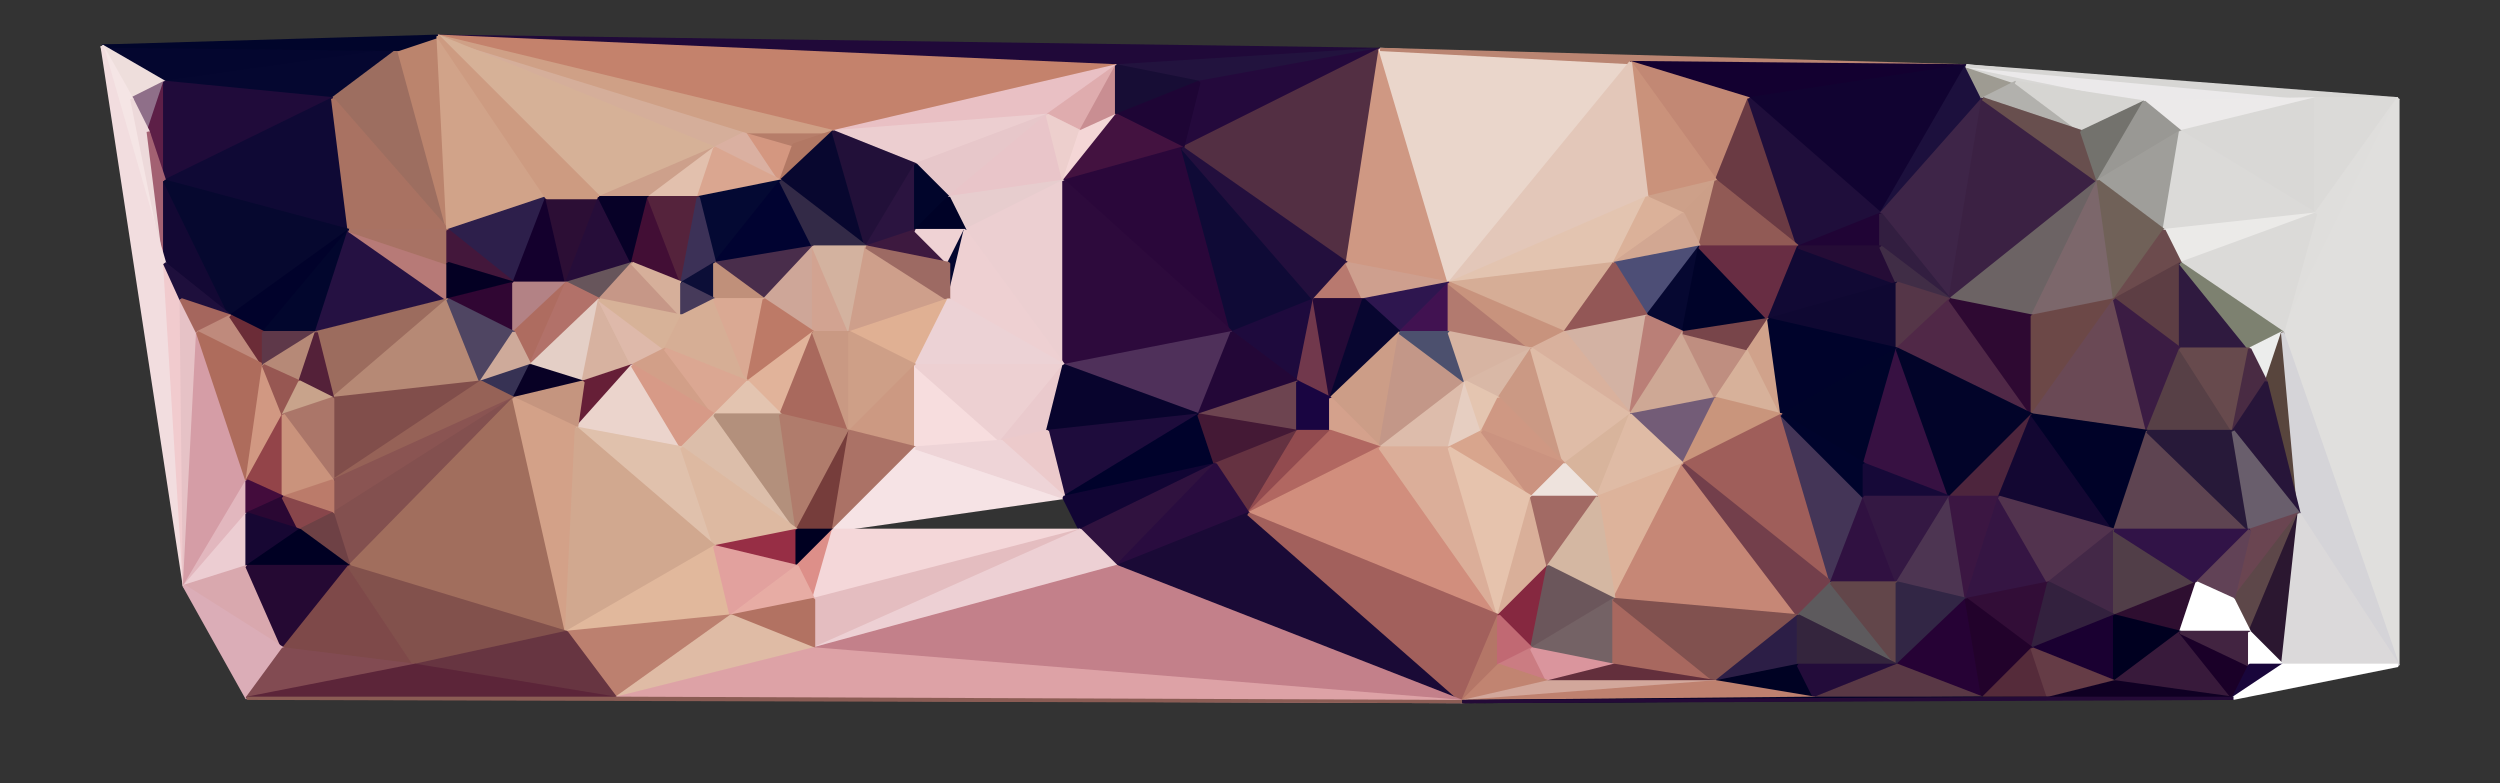 

	<svg shape-rendering="geometricPrecision" id="svgElem" xmlns="http://www.w3.org/2000/svg" width="759" height="237.82"><rect width="100%" height="100%" fill="#333333" stroke="none"/><g id="polygons"><polygon points="121,15,31,14,50,25" style="fill:rgb(4,6,47);stroke-linejoin:bevel;stroke-width: 1px;stroke: rgb(4,6,47);"></polygon><polygon points="121,15,50,25,101,30" style="fill:rgb(5,7,48);stroke-linejoin:bevel;stroke-width: 1px;stroke: rgb(5,7,48);"></polygon><polygon points="121,15,101,30,136,70" style="fill:rgb(157,110,96);stroke-linejoin:bevel;stroke-width: 1px;stroke: rgb(157,110,96);"></polygon><polygon points="121,15,136,70,133,11" style="fill:rgb(187,132,109);stroke-linejoin:bevel;stroke-width: 1px;stroke: rgb(187,132,109);"></polygon><polygon points="121,15,133,11,31,14" style="fill:rgb(1,5,43);stroke-linejoin:bevel;stroke-width: 1px;stroke: rgb(1,5,43);"></polygon><polygon points="419,15,133,11,339,20" style="fill:rgb(32,9,57);stroke-linejoin:bevel;stroke-width: 1px;stroke: rgb(32,9,57);"></polygon><polygon points="419,15,339,20,364,25" style="fill:rgb(34,19,62);stroke-linejoin:bevel;stroke-width: 1px;stroke: rgb(34,19,62);"></polygon><polygon points="419,15,364,25,359,45" style="fill:rgb(36,9,60);stroke-linejoin:bevel;stroke-width: 1px;stroke: rgb(36,9,60);"></polygon><polygon points="419,15,359,45,409,80" style="fill:rgb(83,47,67);stroke-linejoin:bevel;stroke-width: 1px;stroke: rgb(83,47,67);"></polygon><polygon points="419,15,409,80,440,86" style="fill:rgb(207,152,131);stroke-linejoin:bevel;stroke-width: 1px;stroke: rgb(207,152,131);"></polygon><polygon points="419,15,440,86,495,19" style="fill:rgb(234,214,203);stroke-linejoin:bevel;stroke-width: 1px;stroke: rgb(234,214,203);"></polygon><polygon points="419,15,495,19,597,20" style="fill:rgb(186,133,114);stroke-linejoin:bevel;stroke-width: 1px;stroke: rgb(186,133,114);"></polygon><polygon points="339,20,133,11,253,40" style="fill:rgb(196,130,108);stroke-linejoin:bevel;stroke-width: 1px;stroke: rgb(196,130,108);"></polygon><polygon points="339,20,253,40,318,35" style="fill:rgb(233,192,196);stroke-linejoin:bevel;stroke-width: 1px;stroke: rgb(233,192,196);"></polygon><polygon points="339,20,318,35,328,40" style="fill:rgb(223,172,174);stroke-linejoin:bevel;stroke-width: 1px;stroke: rgb(223,172,174);"></polygon><polygon points="339,20,328,40,339,35" style="fill:rgb(201,142,146);stroke-linejoin:bevel;stroke-width: 1px;stroke: rgb(201,142,146);"></polygon><polygon points="339,20,339,35,364,25" style="fill:rgb(23,13,53);stroke-linejoin:bevel;stroke-width: 1px;stroke: rgb(23,13,53);"></polygon><polygon points="597,20,495,19,531,30" style="fill:rgb(19,0,48);stroke-linejoin:bevel;stroke-width: 1px;stroke: rgb(19,0,48);"></polygon><polygon points="597,20,531,30,571,65" style="fill:rgb(17,3,49);stroke-linejoin:bevel;stroke-width: 1px;stroke: rgb(17,3,49);"></polygon><polygon points="597,20,571,65,602,30" style="fill:rgb(28,16,61);stroke-linejoin:bevel;stroke-width: 1px;stroke: rgb(28,16,61);"></polygon><polygon points="597,20,602,30,612,25" style="fill:rgb(158,155,146);stroke-linejoin:bevel;stroke-width: 1px;stroke: rgb(158,155,146);"></polygon><polygon points="597,20,612,25,651,31" style="fill:rgb(216,215,213);stroke-linejoin:bevel;stroke-width: 1px;stroke: rgb(216,215,213);"></polygon><polygon points="597,20,651,31,703,30" style="fill:rgb(235,233,234);stroke-linejoin:bevel;stroke-width: 1px;stroke: rgb(235,233,234);"></polygon><polygon points="597,20,703,30,728,30" style="fill:rgb(215,214,212);stroke-linejoin:bevel;stroke-width: 1px;stroke: rgb(215,214,212);"></polygon><polygon points="50,25,31,14,40,30" style="fill:rgb(238,222,220);stroke-linejoin:bevel;stroke-width: 1px;stroke: rgb(238,222,220);"></polygon><polygon points="50,25,40,30,45,40" style="fill:rgb(143,111,137);stroke-linejoin:bevel;stroke-width: 1px;stroke: rgb(143,111,137);"></polygon><polygon points="50,25,45,40,50,55" style="fill:rgb(93,31,71);stroke-linejoin:bevel;stroke-width: 1px;stroke: rgb(93,31,71);"></polygon><polygon points="50,25,50,55,101,30" style="fill:rgb(32,11,58);stroke-linejoin:bevel;stroke-width: 1px;stroke: rgb(32,11,58);"></polygon><polygon points="364,25,339,35,359,45" style="fill:rgb(30,5,53);stroke-linejoin:bevel;stroke-width: 1px;stroke: rgb(30,5,53);"></polygon><polygon points="612,25,602,30,632,40" style="fill:rgb(178,177,173);stroke-linejoin:bevel;stroke-width: 1px;stroke: rgb(178,177,173);"></polygon><polygon points="612,25,632,40,651,31" style="fill:rgb(214,213,210);stroke-linejoin:bevel;stroke-width: 1px;stroke: rgb(214,213,210);"></polygon><polygon points="40,30,31,14,50,80" style="fill:rgb(245,229,229);stroke-linejoin:bevel;stroke-width: 1px;stroke: rgb(245,229,229);"></polygon><polygon points="40,30,50,80,45,40" style="fill:rgb(237,217,218);stroke-linejoin:bevel;stroke-width: 1px;stroke: rgb(237,217,218);"></polygon><polygon points="101,30,50,55,106,70" style="fill:rgb(15,9,53);stroke-linejoin:bevel;stroke-width: 1px;stroke: rgb(15,9,53);"></polygon><polygon points="101,30,106,70,136,70" style="fill:rgb(169,114,98);stroke-linejoin:bevel;stroke-width: 1px;stroke: rgb(169,114,98);"></polygon><polygon points="531,30,495,19,521,55" style="fill:rgb(194,136,116);stroke-linejoin:bevel;stroke-width: 1px;stroke: rgb(194,136,116);"></polygon><polygon points="531,30,521,55,546,75" style="fill:rgb(106,58,67);stroke-linejoin:bevel;stroke-width: 1px;stroke: rgb(106,58,67);"></polygon><polygon points="531,30,546,75,571,65" style="fill:rgb(31,14,59);stroke-linejoin:bevel;stroke-width: 1px;stroke: rgb(31,14,59);"></polygon><polygon points="602,30,571,65,592,91" style="fill:rgb(62,37,72);stroke-linejoin:bevel;stroke-width: 1px;stroke: rgb(62,37,72);"></polygon><polygon points="602,30,592,91,637,55" style="fill:rgb(59,33,67);stroke-linejoin:bevel;stroke-width: 1px;stroke: rgb(59,33,67);"></polygon><polygon points="602,30,637,55,632,40" style="fill:rgb(104,79,78);stroke-linejoin:bevel;stroke-width: 1px;stroke: rgb(104,79,78);"></polygon><polygon points="703,30,651,31,662,40" style="fill:rgb(236,234,234);stroke-linejoin:bevel;stroke-width: 1px;stroke: rgb(236,234,234);"></polygon><polygon points="703,30,662,40,703,65" style="fill:rgb(217,216,214);stroke-linejoin:bevel;stroke-width: 1px;stroke: rgb(217,216,214);"></polygon><polygon points="703,30,703,65,728,30" style="fill:rgb(219,218,216);stroke-linejoin:bevel;stroke-width: 1px;stroke: rgb(219,218,216);"></polygon><polygon points="728,30,703,65,693,101" style="fill:rgb(223,222,220);stroke-linejoin:bevel;stroke-width: 1px;stroke: rgb(223,222,220);"></polygon><polygon points="728,30,693,101,728,202" style="fill:rgb(224,223,221);stroke-linejoin:bevel;stroke-width: 1px;stroke: rgb(224,223,221);"></polygon><polygon points="318,35,253,40,278,50" style="fill:rgb(236,206,208);stroke-linejoin:bevel;stroke-width: 1px;stroke: rgb(236,206,208);"></polygon><polygon points="318,35,278,50,288,60" style="fill:rgb(231,199,202);stroke-linejoin:bevel;stroke-width: 1px;stroke: rgb(231,199,202);"></polygon><polygon points="318,35,288,60,323,55" style="fill:rgb(233,197,201);stroke-linejoin:bevel;stroke-width: 1px;stroke: rgb(233,197,201);"></polygon><polygon points="318,35,323,55,328,40" style="fill:rgb(237,207,205);stroke-linejoin:bevel;stroke-width: 1px;stroke: rgb(237,207,205);"></polygon><polygon points="339,35,328,40,323,55" style="fill:rgb(244,214,214);stroke-linejoin:bevel;stroke-width: 1px;stroke: rgb(244,214,214);"></polygon><polygon points="339,35,323,55,359,45" style="fill:rgb(67,18,64);stroke-linejoin:bevel;stroke-width: 1px;stroke: rgb(67,18,64);"></polygon><polygon points="45,40,50,80,50,55" style="fill:rgb(163,97,114);stroke-linejoin:bevel;stroke-width: 1px;stroke: rgb(163,97,114);"></polygon><polygon points="227,40,133,11,217,45" style="fill:rgb(213,174,154);stroke-linejoin:bevel;stroke-width: 1px;stroke: rgb(213,174,154);"></polygon><polygon points="227,40,217,45,237,55" style="fill:rgb(218,176,161);stroke-linejoin:bevel;stroke-width: 1px;stroke: rgb(218,176,161);"></polygon><polygon points="227,40,237,55,241,44" style="fill:rgb(212,151,128);stroke-linejoin:bevel;stroke-width: 1px;stroke: rgb(212,151,128);"></polygon><polygon points="227,40,241,44,253,40" style="fill:rgb(182,125,105);stroke-linejoin:bevel;stroke-width: 1px;stroke: rgb(182,125,105);"></polygon><polygon points="227,40,253,40,133,11" style="fill:rgb(207,160,134);stroke-linejoin:bevel;stroke-width: 1px;stroke: rgb(207,160,134);"></polygon><polygon points="253,40,241,44,237,55" style="fill:rgb(178,120,100);stroke-linejoin:bevel;stroke-width: 1px;stroke: rgb(178,120,100);"></polygon><polygon points="253,40,237,55,263,75" style="fill:rgb(8,7,47);stroke-linejoin:bevel;stroke-width: 1px;stroke: rgb(8,7,47);"></polygon><polygon points="253,40,263,75,278,50" style="fill:rgb(34,16,57);stroke-linejoin:bevel;stroke-width: 1px;stroke: rgb(34,16,57);"></polygon><polygon points="632,40,637,55,651,31" style="fill:rgb(115,114,109);stroke-linejoin:bevel;stroke-width: 1px;stroke: rgb(115,114,109);"></polygon><polygon points="662,40,651,31,637,55" style="fill:rgb(153,152,148);stroke-linejoin:bevel;stroke-width: 1px;stroke: rgb(153,152,148);"></polygon><polygon points="662,40,637,55,657,70" style="fill:rgb(159,158,154);stroke-linejoin:bevel;stroke-width: 1px;stroke: rgb(159,158,154);"></polygon><polygon points="662,40,657,70,703,65" style="fill:rgb(219,218,216);stroke-linejoin:bevel;stroke-width: 1px;stroke: rgb(219,218,216);"></polygon><polygon points="217,45,133,11,182,60" style="fill:rgb(214,177,151);stroke-linejoin:bevel;stroke-width: 1px;stroke: rgb(214,177,151);"></polygon><polygon points="217,45,182,60,197,60" style="fill:rgb(205,160,139);stroke-linejoin:bevel;stroke-width: 1px;stroke: rgb(205,160,139);"></polygon><polygon points="217,45,197,60,212,60" style="fill:rgb(226,192,173);stroke-linejoin:bevel;stroke-width: 1px;stroke: rgb(226,192,173);"></polygon><polygon points="217,45,212,60,237,55" style="fill:rgb(218,166,144);stroke-linejoin:bevel;stroke-width: 1px;stroke: rgb(218,166,144);"></polygon><polygon points="359,45,323,55,374,101" style="fill:rgb(42,7,58);stroke-linejoin:bevel;stroke-width: 1px;stroke: rgb(42,7,58);"></polygon><polygon points="359,45,374,101,399,91" style="fill:rgb(15,10,54);stroke-linejoin:bevel;stroke-width: 1px;stroke: rgb(15,10,54);"></polygon><polygon points="359,45,399,91,409,80" style="fill:rgb(35,15,61);stroke-linejoin:bevel;stroke-width: 1px;stroke: rgb(35,15,61);"></polygon><polygon points="278,50,263,75,278,70" style="fill:rgb(43,20,64);stroke-linejoin:bevel;stroke-width: 1px;stroke: rgb(43,20,64);"></polygon><polygon points="278,50,278,70,288,60" style="fill:rgb(1,5,43);stroke-linejoin:bevel;stroke-width: 1px;stroke: rgb(1,5,43);"></polygon><polygon points="50,55,50,80,70,96" style="fill:rgb(19,8,52);stroke-linejoin:bevel;stroke-width: 1px;stroke: rgb(19,8,52);"></polygon><polygon points="50,55,70,96,106,70" style="fill:rgb(6,8,47);stroke-linejoin:bevel;stroke-width: 1px;stroke: rgb(6,8,47);"></polygon><polygon points="237,55,212,60,217,80" style="fill:rgb(4,9,51);stroke-linejoin:bevel;stroke-width: 1px;stroke: rgb(4,9,51);"></polygon><polygon points="237,55,217,80,247,75" style="fill:rgb(1,3,49);stroke-linejoin:bevel;stroke-width: 1px;stroke: rgb(1,3,49);"></polygon><polygon points="237,55,247,75,263,75" style="fill:rgb(51,42,71);stroke-linejoin:bevel;stroke-width: 1px;stroke: rgb(51,42,71);"></polygon><polygon points="323,55,288,60,293,70" style="fill:rgb(231,205,206);stroke-linejoin:bevel;stroke-width: 1px;stroke: rgb(231,205,206);"></polygon><polygon points="323,55,293,70,323,111" style="fill:rgb(236,207,209);stroke-linejoin:bevel;stroke-width: 1px;stroke: rgb(236,207,209);"></polygon><polygon points="323,55,323,111,374,101" style="fill:rgb(45,10,60);stroke-linejoin:bevel;stroke-width: 1px;stroke: rgb(45,10,60);"></polygon><polygon points="521,55,495,19,500,60" style="fill:rgb(202,146,123);stroke-linejoin:bevel;stroke-width: 1px;stroke: rgb(202,146,123);"></polygon><polygon points="521,55,500,60,511,65" style="fill:rgb(205,160,137);stroke-linejoin:bevel;stroke-width: 1px;stroke: rgb(205,160,137);"></polygon><polygon points="521,55,511,65,516,75" style="fill:rgb(204,159,136);stroke-linejoin:bevel;stroke-width: 1px;stroke: rgb(204,159,136);"></polygon><polygon points="521,55,516,75,546,75" style="fill:rgb(145,90,85);stroke-linejoin:bevel;stroke-width: 1px;stroke: rgb(145,90,85);"></polygon><polygon points="637,55,592,91,617,96" style="fill:rgb(108,99,100);stroke-linejoin:bevel;stroke-width: 1px;stroke: rgb(108,99,100);"></polygon><polygon points="637,55,617,96,642,91" style="fill:rgb(124,103,107);stroke-linejoin:bevel;stroke-width: 1px;stroke: rgb(124,103,107);"></polygon><polygon points="637,55,642,91,657,70" style="fill:rgb(112,97,88);stroke-linejoin:bevel;stroke-width: 1px;stroke: rgb(112,97,88);"></polygon><polygon points="166,60,133,11,136,70" style="fill:rgb(209,163,137);stroke-linejoin:bevel;stroke-width: 1px;stroke: rgb(209,163,137);"></polygon><polygon points="166,60,136,70,156,86" style="fill:rgb(45,31,75);stroke-linejoin:bevel;stroke-width: 1px;stroke: rgb(45,31,75);"></polygon><polygon points="166,60,156,86,172,86" style="fill:rgb(20,0,45);stroke-linejoin:bevel;stroke-width: 1px;stroke: rgb(20,0,45);"></polygon><polygon points="166,60,172,86,182,60" style="fill:rgb(44,14,53);stroke-linejoin:bevel;stroke-width: 1px;stroke: rgb(44,14,53);"></polygon><polygon points="166,60,182,60,133,11" style="fill:rgb(205,155,129);stroke-linejoin:bevel;stroke-width: 1px;stroke: rgb(205,155,129);"></polygon><polygon points="182,60,172,86,192,80" style="fill:rgb(38,13,57);stroke-linejoin:bevel;stroke-width: 1px;stroke: rgb(38,13,57);"></polygon><polygon points="182,60,192,80,197,60" style="fill:rgb(7,1,39);stroke-linejoin:bevel;stroke-width: 1px;stroke: rgb(7,1,39);"></polygon><polygon points="197,60,192,80,207,86" style="fill:rgb(66,14,53);stroke-linejoin:bevel;stroke-width: 1px;stroke: rgb(66,14,53);"></polygon><polygon points="197,60,207,86,212,60" style="fill:rgb(85,35,60);stroke-linejoin:bevel;stroke-width: 1px;stroke: rgb(85,35,60);"></polygon><polygon points="212,60,207,86,217,80" style="fill:rgb(60,49,87);stroke-linejoin:bevel;stroke-width: 1px;stroke: rgb(60,49,87);"></polygon><polygon points="288,60,278,70,293,70" style="fill:rgb(0,2,39);stroke-linejoin:bevel;stroke-width: 1px;stroke: rgb(0,2,39);"></polygon><polygon points="500,60,495,19,440,86" style="fill:rgb(227,199,185);stroke-linejoin:bevel;stroke-width: 1px;stroke: rgb(227,199,185);"></polygon><polygon points="500,60,440,86,490,80" style="fill:rgb(227,196,176);stroke-linejoin:bevel;stroke-width: 1px;stroke: rgb(227,196,176);"></polygon><polygon points="500,60,490,80,511,65" style="fill:rgb(219,177,153);stroke-linejoin:bevel;stroke-width: 1px;stroke: rgb(219,177,153);"></polygon><polygon points="511,65,490,80,516,75" style="fill:rgb(210,167,146);stroke-linejoin:bevel;stroke-width: 1px;stroke: rgb(210,167,146);"></polygon><polygon points="571,65,546,75,571,75" style="fill:rgb(32,4,53);stroke-linejoin:bevel;stroke-width: 1px;stroke: rgb(32,4,53);"></polygon><polygon points="571,65,571,75,592,91" style="fill:rgb(50,30,64);stroke-linejoin:bevel;stroke-width: 1px;stroke: rgb(50,30,64);"></polygon><polygon points="703,65,657,70,662,80" style="fill:rgb(235,234,232);stroke-linejoin:bevel;stroke-width: 1px;stroke: rgb(235,234,232);"></polygon><polygon points="703,65,662,80,693,101" style="fill:rgb(219,218,216);stroke-linejoin:bevel;stroke-width: 1px;stroke: rgb(219,218,216);"></polygon><polygon points="106,70,70,96,80,101" style="fill:rgb(1,2,43);stroke-linejoin:bevel;stroke-width: 1px;stroke: rgb(1,2,43);"></polygon><polygon points="106,70,80,101,96,101" style="fill:rgb(2,6,45);stroke-linejoin:bevel;stroke-width: 1px;stroke: rgb(2,6,45);"></polygon><polygon points="106,70,96,101,136,91" style="fill:rgb(37,17,66);stroke-linejoin:bevel;stroke-width: 1px;stroke: rgb(37,17,66);"></polygon><polygon points="106,70,136,91,136,80" style="fill:rgb(183,122,119);stroke-linejoin:bevel;stroke-width: 1px;stroke: rgb(183,122,119);"></polygon><polygon points="106,70,136,80,136,70" style="fill:rgb(168,114,100);stroke-linejoin:bevel;stroke-width: 1px;stroke: rgb(168,114,100);"></polygon><polygon points="136,70,136,80,156,86" style="fill:rgb(67,23,59);stroke-linejoin:bevel;stroke-width: 1px;stroke: rgb(67,23,59);"></polygon><polygon points="278,70,263,75,288,80" style="fill:rgb(61,25,63);stroke-linejoin:bevel;stroke-width: 1px;stroke: rgb(61,25,63);"></polygon><polygon points="278,70,288,80,293,70" style="fill:rgb(239,210,212);stroke-linejoin:bevel;stroke-width: 1px;stroke: rgb(239,210,212);"></polygon><polygon points="293,70,288,80,288,91" style="fill:rgb(3,6,47);stroke-linejoin:bevel;stroke-width: 1px;stroke: rgb(3,6,47);"></polygon><polygon points="293,70,288,91,323,111" style="fill:rgb(238,208,210);stroke-linejoin:bevel;stroke-width: 1px;stroke: rgb(238,208,210);"></polygon><polygon points="657,70,642,91,662,80" style="fill:rgb(108,75,77);stroke-linejoin:bevel;stroke-width: 1px;stroke: rgb(108,75,77);"></polygon><polygon points="247,75,217,80,232,91" style="fill:rgb(73,45,75);stroke-linejoin:bevel;stroke-width: 1px;stroke: rgb(73,45,75);"></polygon><polygon points="247,75,232,91,247,101" style="fill:rgb(206,166,152);stroke-linejoin:bevel;stroke-width: 1px;stroke: rgb(206,166,152);"></polygon><polygon points="247,75,247,101,258,101" style="fill:rgb(210,163,145);stroke-linejoin:bevel;stroke-width: 1px;stroke: rgb(210,163,145);"></polygon><polygon points="247,75,258,101,263,75" style="fill:rgb(211,178,159);stroke-linejoin:bevel;stroke-width: 1px;stroke: rgb(211,178,159);"></polygon><polygon points="263,75,258,101,288,91" style="fill:rgb(206,159,139);stroke-linejoin:bevel;stroke-width: 1px;stroke: rgb(206,159,139);"></polygon><polygon points="263,75,288,91,288,80" style="fill:rgb(157,106,99);stroke-linejoin:bevel;stroke-width: 1px;stroke: rgb(157,106,99);"></polygon><polygon points="516,75,490,80,500,96" style="fill:rgb(77,78,118);stroke-linejoin:bevel;stroke-width: 1px;stroke: rgb(77,78,118);"></polygon><polygon points="516,75,500,96,511,101" style="fill:rgb(6,8,49);stroke-linejoin:bevel;stroke-width: 1px;stroke: rgb(6,8,49);"></polygon><polygon points="516,75,511,101,537,97" style="fill:rgb(0,3,41);stroke-linejoin:bevel;stroke-width: 1px;stroke: rgb(0,3,41);"></polygon><polygon points="516,75,537,97,546,75" style="fill:rgb(104,45,67);stroke-linejoin:bevel;stroke-width: 1px;stroke: rgb(104,45,67);"></polygon><polygon points="546,75,537,97,576,86" style="fill:rgb(17,9,52);stroke-linejoin:bevel;stroke-width: 1px;stroke: rgb(17,9,52);"></polygon><polygon points="546,75,576,86,571,75" style="fill:rgb(37,12,54);stroke-linejoin:bevel;stroke-width: 1px;stroke: rgb(37,12,54);"></polygon><polygon points="571,75,576,86,592,91" style="fill:rgb(64,45,70);stroke-linejoin:bevel;stroke-width: 1px;stroke: rgb(64,45,70);"></polygon><polygon points="50,80,31,14,56,178" style="fill:rgb(242,221,223);stroke-linejoin:bevel;stroke-width: 1px;stroke: rgb(242,221,223);"></polygon><polygon points="50,80,56,178,55,91" style="fill:rgb(241,203,206);stroke-linejoin:bevel;stroke-width: 1px;stroke: rgb(241,203,206);"></polygon><polygon points="50,80,55,91,70,96" style="fill:rgb(30,15,60);stroke-linejoin:bevel;stroke-width: 1px;stroke: rgb(30,15,60);"></polygon><polygon points="136,80,136,91,156,86" style="fill:rgb(4,0,35);stroke-linejoin:bevel;stroke-width: 1px;stroke: rgb(4,0,35);"></polygon><polygon points="192,80,172,86,182,91" style="fill:rgb(103,85,91);stroke-linejoin:bevel;stroke-width: 1px;stroke: rgb(103,85,91);"></polygon><polygon points="192,80,182,91,207,96" style="fill:rgb(198,151,135);stroke-linejoin:bevel;stroke-width: 1px;stroke: rgb(198,151,135);"></polygon><polygon points="192,80,207,96,207,86" style="fill:rgb(214,175,154);stroke-linejoin:bevel;stroke-width: 1px;stroke: rgb(214,175,154);"></polygon><polygon points="217,80,207,86,217,91" style="fill:rgb(12,14,55);stroke-linejoin:bevel;stroke-width: 1px;stroke: rgb(12,14,55);"></polygon><polygon points="217,80,217,91,232,91" style="fill:rgb(192,144,122);stroke-linejoin:bevel;stroke-width: 1px;stroke: rgb(192,144,122);"></polygon><polygon points="409,80,399,91,414,91" style="fill:rgb(184,121,111);stroke-linejoin:bevel;stroke-width: 1px;stroke: rgb(184,121,111);"></polygon><polygon points="409,80,414,91,440,86" style="fill:rgb(206,159,142);stroke-linejoin:bevel;stroke-width: 1px;stroke: rgb(206,159,142);"></polygon><polygon points="490,80,440,86,475,101" style="fill:rgb(214,173,150);stroke-linejoin:bevel;stroke-width: 1px;stroke: rgb(214,173,150);"></polygon><polygon points="490,80,475,101,500,96" style="fill:rgb(147,87,86);stroke-linejoin:bevel;stroke-width: 1px;stroke: rgb(147,87,86);"></polygon><polygon points="662,80,642,91,662,106" style="fill:rgb(93,62,68);stroke-linejoin:bevel;stroke-width: 1px;stroke: rgb(93,62,68);"></polygon><polygon points="662,80,662,106,683,106" style="fill:rgb(47,26,63);stroke-linejoin:bevel;stroke-width: 1px;stroke: rgb(47,26,63);"></polygon><polygon points="662,80,683,106,693,101" style="fill:rgb(125,129,112);stroke-linejoin:bevel;stroke-width: 1px;stroke: rgb(125,129,112);"></polygon><polygon points="156,86,136,91,156,101" style="fill:rgb(48,6,51);stroke-linejoin:bevel;stroke-width: 1px;stroke: rgb(48,6,51);"></polygon><polygon points="156,86,156,101,172,86" style="fill:rgb(179,130,133);stroke-linejoin:bevel;stroke-width: 1px;stroke: rgb(179,130,133);"></polygon><polygon points="172,86,156,101,161,111" style="fill:rgb(174,108,96);stroke-linejoin:bevel;stroke-width: 1px;stroke: rgb(174,108,96);"></polygon><polygon points="172,86,161,111,182,91" style="fill:rgb(178,113,105);stroke-linejoin:bevel;stroke-width: 1px;stroke: rgb(178,113,105);"></polygon><polygon points="207,86,207,96,217,91" style="fill:rgb(70,58,90);stroke-linejoin:bevel;stroke-width: 1px;stroke: rgb(70,58,90);"></polygon><polygon points="440,86,414,91,425,101" style="fill:rgb(46,22,79);stroke-linejoin:bevel;stroke-width: 1px;stroke: rgb(46,22,79);"></polygon><polygon points="440,86,425,101,440,101" style="fill:rgb(65,18,81);stroke-linejoin:bevel;stroke-width: 1px;stroke: rgb(65,18,81);"></polygon><polygon points="440,86,440,101,465,106" style="fill:rgb(178,122,111);stroke-linejoin:bevel;stroke-width: 1px;stroke: rgb(178,122,111);"></polygon><polygon points="440,86,465,106,475,101" style="fill:rgb(200,147,125);stroke-linejoin:bevel;stroke-width: 1px;stroke: rgb(200,147,125);"></polygon><polygon points="576,86,537,97,576,106" style="fill:rgb(15,8,50);stroke-linejoin:bevel;stroke-width: 1px;stroke: rgb(15,8,50);"></polygon><polygon points="576,86,576,106,592,91" style="fill:rgb(85,54,72);stroke-linejoin:bevel;stroke-width: 1px;stroke: rgb(85,54,72);"></polygon><polygon points="55,91,56,178,60,101" style="fill:rgb(230,194,198);stroke-linejoin:bevel;stroke-width: 1px;stroke: rgb(230,194,198);"></polygon><polygon points="55,91,60,101,70,96" style="fill:rgb(165,102,93);stroke-linejoin:bevel;stroke-width: 1px;stroke: rgb(165,102,93);"></polygon><polygon points="136,91,96,101,101,121" style="fill:rgb(156,108,94);stroke-linejoin:bevel;stroke-width: 1px;stroke: rgb(156,108,94);"></polygon><polygon points="136,91,101,121,146,116" style="fill:rgb(182,137,117);stroke-linejoin:bevel;stroke-width: 1px;stroke: rgb(182,137,117);"></polygon><polygon points="136,91,146,116,156,101" style="fill:rgb(79,69,98);stroke-linejoin:bevel;stroke-width: 1px;stroke: rgb(79,69,98);"></polygon><polygon points="182,91,161,111,177,116" style="fill:rgb(228,207,198);stroke-linejoin:bevel;stroke-width: 1px;stroke: rgb(228,207,198);"></polygon><polygon points="182,91,177,116,192,111" style="fill:rgb(215,178,160);stroke-linejoin:bevel;stroke-width: 1px;stroke: rgb(215,178,160);"></polygon><polygon points="182,91,192,111,202,106" style="fill:rgb(222,185,170);stroke-linejoin:bevel;stroke-width: 1px;stroke: rgb(222,185,170);"></polygon><polygon points="182,91,202,106,207,96" style="fill:rgb(215,178,152);stroke-linejoin:bevel;stroke-width: 1px;stroke: rgb(215,178,152);"></polygon><polygon points="217,91,207,96,227,116" style="fill:rgb(214,174,149);stroke-linejoin:bevel;stroke-width: 1px;stroke: rgb(214,174,149);"></polygon><polygon points="217,91,227,116,232,91" style="fill:rgb(218,169,147);stroke-linejoin:bevel;stroke-width: 1px;stroke: rgb(218,169,147);"></polygon><polygon points="232,91,227,116,247,101" style="fill:rgb(189,122,103);stroke-linejoin:bevel;stroke-width: 1px;stroke: rgb(189,122,103);"></polygon><polygon points="288,91,258,101,278,111" style="fill:rgb(224,176,147);stroke-linejoin:bevel;stroke-width: 1px;stroke: rgb(224,176,147);"></polygon><polygon points="288,91,278,111,323,111" style="fill:rgb(236,210,213);stroke-linejoin:bevel;stroke-width: 1px;stroke: rgb(236,210,213);"></polygon><polygon points="399,91,374,101,394,116" style="fill:rgb(30,10,61);stroke-linejoin:bevel;stroke-width: 1px;stroke: rgb(30,10,61);"></polygon><polygon points="399,91,394,116,404,121" style="fill:rgb(113,56,76);stroke-linejoin:bevel;stroke-width: 1px;stroke: rgb(113,56,76);"></polygon><polygon points="399,91,404,121,414,91" style="fill:rgb(37,10,55);stroke-linejoin:bevel;stroke-width: 1px;stroke: rgb(37,10,55);"></polygon><polygon points="414,91,404,121,425,101" style="fill:rgb(8,6,48);stroke-linejoin:bevel;stroke-width: 1px;stroke: rgb(8,6,48);"></polygon><polygon points="592,91,576,106,617,126" style="fill:rgb(80,40,71);stroke-linejoin:bevel;stroke-width: 1px;stroke: rgb(80,40,71);"></polygon><polygon points="592,91,617,126,617,96" style="fill:rgb(46,9,50);stroke-linejoin:bevel;stroke-width: 1px;stroke: rgb(46,9,50);"></polygon><polygon points="642,91,617,96,617,126" style="fill:rgb(108,72,71);stroke-linejoin:bevel;stroke-width: 1px;stroke: rgb(108,72,71);"></polygon><polygon points="642,91,617,126,652,131" style="fill:rgb(106,73,85);stroke-linejoin:bevel;stroke-width: 1px;stroke: rgb(106,73,85);"></polygon><polygon points="642,91,652,131,662,106" style="fill:rgb(59,28,67);stroke-linejoin:bevel;stroke-width: 1px;stroke: rgb(59,28,67);"></polygon><polygon points="70,96,60,101,80,111" style="fill:rgb(191,138,124);stroke-linejoin:bevel;stroke-width: 1px;stroke: rgb(191,138,124);"></polygon><polygon points="70,96,80,111,80,101" style="fill:rgb(107,44,55);stroke-linejoin:bevel;stroke-width: 1px;stroke: rgb(107,44,55);"></polygon><polygon points="207,96,202,106,227,116" style="fill:rgb(214,174,149);stroke-linejoin:bevel;stroke-width: 1px;stroke: rgb(214,174,149);"></polygon><polygon points="500,96,475,101,495,126" style="fill:rgb(211,178,163);stroke-linejoin:bevel;stroke-width: 1px;stroke: rgb(211,178,163);"></polygon><polygon points="500,96,495,126,511,101" style="fill:rgb(186,127,119);stroke-linejoin:bevel;stroke-width: 1px;stroke: rgb(186,127,119);"></polygon><polygon points="60,101,56,178,75,146" style="fill:rgb(213,157,166);stroke-linejoin:bevel;stroke-width: 1px;stroke: rgb(213,157,166);"></polygon><polygon points="60,101,75,146,80,111" style="fill:rgb(174,108,92);stroke-linejoin:bevel;stroke-width: 1px;stroke: rgb(174,108,92);"></polygon><polygon points="80,101,80,111,96,101" style="fill:rgb(94,56,73);stroke-linejoin:bevel;stroke-width: 1px;stroke: rgb(94,56,73);"></polygon><polygon points="96,101,80,111,91,116" style="fill:rgb(182,137,119);stroke-linejoin:bevel;stroke-width: 1px;stroke: rgb(182,137,119);"></polygon><polygon points="96,101,91,116,101,121" style="fill:rgb(84,33,57);stroke-linejoin:bevel;stroke-width: 1px;stroke: rgb(84,33,57);"></polygon><polygon points="156,101,146,116,161,111" style="fill:rgb(206,170,154);stroke-linejoin:bevel;stroke-width: 1px;stroke: rgb(206,170,154);"></polygon><polygon points="247,101,227,116,237,126" style="fill:rgb(225,179,154);stroke-linejoin:bevel;stroke-width: 1px;stroke: rgb(225,179,154);"></polygon><polygon points="247,101,237,126,258,131" style="fill:rgb(169,105,93);stroke-linejoin:bevel;stroke-width: 1px;stroke: rgb(169,105,93);"></polygon><polygon points="247,101,258,131,258,101" style="fill:rgb(201,153,131);stroke-linejoin:bevel;stroke-width: 1px;stroke: rgb(201,153,131);"></polygon><polygon points="258,101,258,131,278,111" style="fill:rgb(206,159,135);stroke-linejoin:bevel;stroke-width: 1px;stroke: rgb(206,159,135);"></polygon><polygon points="374,101,323,111,364,126" style="fill:rgb(79,48,90);stroke-linejoin:bevel;stroke-width: 1px;stroke: rgb(79,48,90);"></polygon><polygon points="374,101,364,126,394,116" style="fill:rgb(35,7,55);stroke-linejoin:bevel;stroke-width: 1px;stroke: rgb(35,7,55);"></polygon><polygon points="425,101,404,121,419,136" style="fill:rgb(204,157,135);stroke-linejoin:bevel;stroke-width: 1px;stroke: rgb(204,157,135);"></polygon><polygon points="425,101,419,136,445,116" style="fill:rgb(195,151,136);stroke-linejoin:bevel;stroke-width: 1px;stroke: rgb(195,151,136);"></polygon><polygon points="425,101,445,116,440,101" style="fill:rgb(76,80,110);stroke-linejoin:bevel;stroke-width: 1px;stroke: rgb(76,80,110);"></polygon><polygon points="440,101,445,116,465,106" style="fill:rgb(215,180,162);stroke-linejoin:bevel;stroke-width: 1px;stroke: rgb(215,180,162);"></polygon><polygon points="475,101,465,106,495,126" style="fill:rgb(217,177,157);stroke-linejoin:bevel;stroke-width: 1px;stroke: rgb(217,177,157);"></polygon><polygon points="511,101,495,126,521,121" style="fill:rgb(206,168,149);stroke-linejoin:bevel;stroke-width: 1px;stroke: rgb(206,168,149);"></polygon><polygon points="511,101,521,121,531,106" style="fill:rgb(191,142,128);stroke-linejoin:bevel;stroke-width: 1px;stroke: rgb(191,142,128);"></polygon><polygon points="511,101,531,106,537,97" style="fill:rgb(120,69,74);stroke-linejoin:bevel;stroke-width: 1px;stroke: rgb(120,69,74);"></polygon><polygon points="693,101,683,106,688,116" style="fill:rgb(236,237,236);stroke-linejoin:bevel;stroke-width: 1px;stroke: rgb(236,237,236);"></polygon><polygon points="693,101,688,116,698,156" style="fill:rgb(88,69,61);stroke-linejoin:bevel;stroke-width: 1px;stroke: rgb(88,69,61);"></polygon><polygon points="693,101,698,156,728,202" style="fill:rgb(213,212,216);stroke-linejoin:bevel;stroke-width: 1px;stroke: rgb(213,212,216);"></polygon><polygon points="202,106,192,111,217,126" style="fill:rgb(210,159,136);stroke-linejoin:bevel;stroke-width: 1px;stroke: rgb(210,159,136);"></polygon><polygon points="202,106,217,126,227,116" style="fill:rgb(219,167,146);stroke-linejoin:bevel;stroke-width: 1px;stroke: rgb(219,167,146);"></polygon><polygon points="465,106,445,116,455,121" style="fill:rgb(217,184,166);stroke-linejoin:bevel;stroke-width: 1px;stroke: rgb(217,184,166);"></polygon><polygon points="465,106,455,121,475,141" style="fill:rgb(203,153,132);stroke-linejoin:bevel;stroke-width: 1px;stroke: rgb(203,153,132);"></polygon><polygon points="465,106,475,141,495,126" style="fill:rgb(223,188,167);stroke-linejoin:bevel;stroke-width: 1px;stroke: rgb(223,188,167);"></polygon><polygon points="531,106,521,121,541,126" style="fill:rgb(215,177,154);stroke-linejoin:bevel;stroke-width: 1px;stroke: rgb(215,177,154);"></polygon><polygon points="531,106,541,126,537,97" style="fill:rgb(208,162,139);stroke-linejoin:bevel;stroke-width: 1px;stroke: rgb(208,162,139);"></polygon><polygon points="576,106,537,97,541,126" style="fill:rgb(0,3,43);stroke-linejoin:bevel;stroke-width: 1px;stroke: rgb(0,3,43);"></polygon><polygon points="576,106,541,126,566,141" style="fill:rgb(0,4,42);stroke-linejoin:bevel;stroke-width: 1px;stroke: rgb(0,4,42);"></polygon><polygon points="576,106,566,141,592,151" style="fill:rgb(55,17,66);stroke-linejoin:bevel;stroke-width: 1px;stroke: rgb(55,17,66);"></polygon><polygon points="576,106,592,151,617,126" style="fill:rgb(2,4,41);stroke-linejoin:bevel;stroke-width: 1px;stroke: rgb(2,4,41);"></polygon><polygon points="662,106,652,131,678,131" style="fill:rgb(87,64,70);stroke-linejoin:bevel;stroke-width: 1px;stroke: rgb(87,64,70);"></polygon><polygon points="662,106,678,131,683,106" style="fill:rgb(103,74,77);stroke-linejoin:bevel;stroke-width: 1px;stroke: rgb(103,74,77);"></polygon><polygon points="683,106,678,131,688,116" style="fill:rgb(73,43,67);stroke-linejoin:bevel;stroke-width: 1px;stroke: rgb(73,43,67);"></polygon><polygon points="80,111,75,146,86,126" style="fill:rgb(209,152,130);stroke-linejoin:bevel;stroke-width: 1px;stroke: rgb(209,152,130);"></polygon><polygon points="80,111,86,126,91,116" style="fill:rgb(151,87,82);stroke-linejoin:bevel;stroke-width: 1px;stroke: rgb(151,87,82);"></polygon><polygon points="161,111,146,116,156,121" style="fill:rgb(55,50,84);stroke-linejoin:bevel;stroke-width: 1px;stroke: rgb(55,50,84);"></polygon><polygon points="161,111,156,121,177,116" style="fill:rgb(8,1,37);stroke-linejoin:bevel;stroke-width: 1px;stroke: rgb(8,1,37);"></polygon><polygon points="192,111,177,116,175,130" style="fill:rgb(102,31,55);stroke-linejoin:bevel;stroke-width: 1px;stroke: rgb(102,31,55);"></polygon><polygon points="192,111,175,130,207,136" style="fill:rgb(235,212,204);stroke-linejoin:bevel;stroke-width: 1px;stroke: rgb(235,212,204);"></polygon><polygon points="192,111,207,136,217,126" style="fill:rgb(215,154,135);stroke-linejoin:bevel;stroke-width: 1px;stroke: rgb(215,154,135);"></polygon><polygon points="278,111,258,131,278,136" style="fill:rgb(204,153,130);stroke-linejoin:bevel;stroke-width: 1px;stroke: rgb(204,153,130);"></polygon><polygon points="278,111,278,136,304,134" style="fill:rgb(247,221,222);stroke-linejoin:bevel;stroke-width: 1px;stroke: rgb(247,221,222);"></polygon><polygon points="278,111,304,134,323,111" style="fill:rgb(237,208,210);stroke-linejoin:bevel;stroke-width: 1px;stroke: rgb(237,208,210);"></polygon><polygon points="323,111,304,134,318,131" style="fill:rgb(234,202,205);stroke-linejoin:bevel;stroke-width: 1px;stroke: rgb(234,202,205);"></polygon><polygon points="323,111,318,131,364,126" style="fill:rgb(8,4,45);stroke-linejoin:bevel;stroke-width: 1px;stroke: rgb(8,4,45);"></polygon><polygon points="91,116,86,126,101,121" style="fill:rgb(200,163,139);stroke-linejoin:bevel;stroke-width: 1px;stroke: rgb(200,163,139);"></polygon><polygon points="146,116,101,121,101,146" style="fill:rgb(129,78,75);stroke-linejoin:bevel;stroke-width: 1px;stroke: rgb(129,78,75);"></polygon><polygon points="146,116,101,146,156,121" style="fill:rgb(150,98,87);stroke-linejoin:bevel;stroke-width: 1px;stroke: rgb(150,98,87);"></polygon><polygon points="177,116,156,121,175,130" style="fill:rgb(197,149,127);stroke-linejoin:bevel;stroke-width: 1px;stroke: rgb(197,149,127);"></polygon><polygon points="227,116,217,126,237,126" style="fill:rgb(227,196,176);stroke-linejoin:bevel;stroke-width: 1px;stroke: rgb(227,196,176);"></polygon><polygon points="394,116,364,126,394,131" style="fill:rgb(109,68,80);stroke-linejoin:bevel;stroke-width: 1px;stroke: rgb(109,68,80);"></polygon><polygon points="394,116,394,131,404,121" style="fill:rgb(25,5,65);stroke-linejoin:bevel;stroke-width: 1px;stroke: rgb(25,5,65);"></polygon><polygon points="445,116,419,136,440,136" style="fill:rgb(221,188,171);stroke-linejoin:bevel;stroke-width: 1px;stroke: rgb(221,188,171);"></polygon><polygon points="445,116,440,136,450,131" style="fill:rgb(230,206,193);stroke-linejoin:bevel;stroke-width: 1px;stroke: rgb(230,206,193);"></polygon><polygon points="445,116,450,131,455,121" style="fill:rgb(228,197,176);stroke-linejoin:bevel;stroke-width: 1px;stroke: rgb(228,197,176);"></polygon><polygon points="688,116,678,131,698,156" style="fill:rgb(39,21,57);stroke-linejoin:bevel;stroke-width: 1px;stroke: rgb(39,21,57);"></polygon><polygon points="101,121,86,126,101,146" style="fill:rgb(171,118,105);stroke-linejoin:bevel;stroke-width: 1px;stroke: rgb(171,118,105);"></polygon><polygon points="156,121,101,146,101,156" style="fill:rgb(138,84,82);stroke-linejoin:bevel;stroke-width: 1px;stroke: rgb(138,84,82);"></polygon><polygon points="156,121,101,156,106,172" style="fill:rgb(131,80,79);stroke-linejoin:bevel;stroke-width: 1px;stroke: rgb(131,80,79);"></polygon><polygon points="156,121,106,172,172,192" style="fill:rgb(161,110,93);stroke-linejoin:bevel;stroke-width: 1px;stroke: rgb(161,110,93);"></polygon><polygon points="156,121,172,192,175,130" style="fill:rgb(211,161,136);stroke-linejoin:bevel;stroke-width: 1px;stroke: rgb(211,161,136);"></polygon><polygon points="404,121,394,131,404,131" style="fill:rgb(25,5,65);stroke-linejoin:bevel;stroke-width: 1px;stroke: rgb(25,5,65);"></polygon><polygon points="404,121,404,131,419,136" style="fill:rgb(212,161,140);stroke-linejoin:bevel;stroke-width: 1px;stroke: rgb(212,161,140);"></polygon><polygon points="455,121,450,131,475,141" style="fill:rgb(207,152,131);stroke-linejoin:bevel;stroke-width: 1px;stroke: rgb(207,152,131);"></polygon><polygon points="521,121,495,126,511,141" style="fill:rgb(115,92,119);stroke-linejoin:bevel;stroke-width: 1px;stroke: rgb(115,92,119);"></polygon><polygon points="521,121,511,141,541,126" style="fill:rgb(201,149,124);stroke-linejoin:bevel;stroke-width: 1px;stroke: rgb(201,149,124);"></polygon><polygon points="86,126,75,146,86,151" style="fill:rgb(147,68,73);stroke-linejoin:bevel;stroke-width: 1px;stroke: rgb(147,68,73);"></polygon><polygon points="86,126,86,151,101,146" style="fill:rgb(202,147,124);stroke-linejoin:bevel;stroke-width: 1px;stroke: rgb(202,147,124);"></polygon><polygon points="217,126,207,136,242,161" style="fill:rgb(220,190,170);stroke-linejoin:bevel;stroke-width: 1px;stroke: rgb(220,190,170);"></polygon><polygon points="217,126,242,161,237,126" style="fill:rgb(179,144,124);stroke-linejoin:bevel;stroke-width: 1px;stroke: rgb(179,144,124);"></polygon><polygon points="237,126,242,161,258,131" style="fill:rgb(176,124,108);stroke-linejoin:bevel;stroke-width: 1px;stroke: rgb(176,124,108);"></polygon><polygon points="364,126,318,131,323,151" style="fill:rgb(30,12,60);stroke-linejoin:bevel;stroke-width: 1px;stroke: rgb(30,12,60);"></polygon><polygon points="364,126,323,151,369,141" style="fill:rgb(0,2,43);stroke-linejoin:bevel;stroke-width: 1px;stroke: rgb(0,2,43);"></polygon><polygon points="364,126,369,141,394,131" style="fill:rgb(68,25,53);stroke-linejoin:bevel;stroke-width: 1px;stroke: rgb(68,25,53);"></polygon><polygon points="495,126,475,141,485,151" style="fill:rgb(216,180,156);stroke-linejoin:bevel;stroke-width: 1px;stroke: rgb(216,180,156);"></polygon><polygon points="495,126,485,151,511,141" style="fill:rgb(223,187,165);stroke-linejoin:bevel;stroke-width: 1px;stroke: rgb(223,187,165);"></polygon><polygon points="541,126,511,141,556,177" style="fill:rgb(159,94,90);stroke-linejoin:bevel;stroke-width: 1px;stroke: rgb(159,94,90);"></polygon><polygon points="541,126,556,177,566,151" style="fill:rgb(68,53,87);stroke-linejoin:bevel;stroke-width: 1px;stroke: rgb(68,53,87);"></polygon><polygon points="541,126,566,151,566,141" style="fill:rgb(0,4,44);stroke-linejoin:bevel;stroke-width: 1px;stroke: rgb(0,4,44);"></polygon><polygon points="617,126,592,151,607,151" style="fill:rgb(77,37,61);stroke-linejoin:bevel;stroke-width: 1px;stroke: rgb(77,37,61);"></polygon><polygon points="617,126,607,151,642,161" style="fill:rgb(19,7,50);stroke-linejoin:bevel;stroke-width: 1px;stroke: rgb(19,7,50);"></polygon><polygon points="617,126,642,161,652,131" style="fill:rgb(0,2,40);stroke-linejoin:bevel;stroke-width: 1px;stroke: rgb(0,2,40);"></polygon><polygon points="258,131,242,161,253,161" style="fill:rgb(118,61,59);stroke-linejoin:bevel;stroke-width: 1px;stroke: rgb(118,61,59);"></polygon><polygon points="258,131,253,161,278,136" style="fill:rgb(171,114,102);stroke-linejoin:bevel;stroke-width: 1px;stroke: rgb(171,114,102);"></polygon><polygon points="318,131,304,134,323,151" style="fill:rgb(236,202,203);stroke-linejoin:bevel;stroke-width: 1px;stroke: rgb(236,202,203);"></polygon><polygon points="394,131,369,141,379,156" style="fill:rgb(101,50,65);stroke-linejoin:bevel;stroke-width: 1px;stroke: rgb(101,50,65);"></polygon><polygon points="394,131,379,156,404,131" style="fill:rgb(146,75,79);stroke-linejoin:bevel;stroke-width: 1px;stroke: rgb(146,75,79);"></polygon><polygon points="404,131,379,156,419,136" style="fill:rgb(177,103,97);stroke-linejoin:bevel;stroke-width: 1px;stroke: rgb(177,103,97);"></polygon><polygon points="450,131,440,136,465,151" style="fill:rgb(216,165,141);stroke-linejoin:bevel;stroke-width: 1px;stroke: rgb(216,165,141);"></polygon><polygon points="450,131,465,151,475,141" style="fill:rgb(203,147,128);stroke-linejoin:bevel;stroke-width: 1px;stroke: rgb(203,147,128);"></polygon><polygon points="652,131,642,161,683,161" style="fill:rgb(94,68,81);stroke-linejoin:bevel;stroke-width: 1px;stroke: rgb(94,68,81);"></polygon><polygon points="652,131,683,161,678,131" style="fill:rgb(39,25,57);stroke-linejoin:bevel;stroke-width: 1px;stroke: rgb(39,25,57);"></polygon><polygon points="678,131,683,161,698,156" style="fill:rgb(105,94,108);stroke-linejoin:bevel;stroke-width: 1px;stroke: rgb(105,94,108);"></polygon><polygon points="207,136,175,130,217,166" style="fill:rgb(224,193,172);stroke-linejoin:bevel;stroke-width: 1px;stroke: rgb(224,193,172);"></polygon><polygon points="207,136,217,166,242,161" style="fill:rgb(221,185,161);stroke-linejoin:bevel;stroke-width: 1px;stroke: rgb(221,185,161);"></polygon><polygon points="278,136,253,161,323,151" style="fill:rgb(246,227,229);stroke-linejoin:bevel;stroke-width: 1px;stroke: rgb(246,227,229);"></polygon><polygon points="278,136,323,151,304,134" style="fill:rgb(238,212,215);stroke-linejoin:bevel;stroke-width: 1px;stroke: rgb(238,212,215);"></polygon><polygon points="419,136,379,156,455,187" style="fill:rgb(209,142,125);stroke-linejoin:bevel;stroke-width: 1px;stroke: rgb(209,142,125);"></polygon><polygon points="419,136,455,187,440,136" style="fill:rgb(219,174,153);stroke-linejoin:bevel;stroke-width: 1px;stroke: rgb(219,174,153);"></polygon><polygon points="440,136,455,187,465,151" style="fill:rgb(230,195,173);stroke-linejoin:bevel;stroke-width: 1px;stroke: rgb(230,195,173);"></polygon><polygon points="369,141,323,151,328,161" style="fill:rgb(17,5,52);stroke-linejoin:bevel;stroke-width: 1px;stroke: rgb(17,5,52);"></polygon><polygon points="369,141,328,161,339,172" style="fill:rgb(48,18,63);stroke-linejoin:bevel;stroke-width: 1px;stroke: rgb(48,18,63);"></polygon><polygon points="369,141,339,172,379,156" style="fill:rgb(41,12,63);stroke-linejoin:bevel;stroke-width: 1px;stroke: rgb(41,12,63);"></polygon><polygon points="475,141,465,151,485,151" style="fill:rgb(238,227,221);stroke-linejoin:bevel;stroke-width: 1px;stroke: rgb(238,227,221);"></polygon><polygon points="511,141,485,151,490,182" style="fill:rgb(221,179,155);stroke-linejoin:bevel;stroke-width: 1px;stroke: rgb(221,179,155);"></polygon><polygon points="511,141,490,182,546,187" style="fill:rgb(198,135,118);stroke-linejoin:bevel;stroke-width: 1px;stroke: rgb(198,135,118);"></polygon><polygon points="511,141,546,187,556,177" style="fill:rgb(115,63,75);stroke-linejoin:bevel;stroke-width: 1px;stroke: rgb(115,63,75);"></polygon><polygon points="566,141,566,151,592,151" style="fill:rgb(22,9,56);stroke-linejoin:bevel;stroke-width: 1px;stroke: rgb(22,9,56);"></polygon><polygon points="75,146,56,178,75,156" style="fill:rgb(226,183,190);stroke-linejoin:bevel;stroke-width: 1px;stroke: rgb(226,183,190);"></polygon><polygon points="75,146,75,156,86,151" style="fill:rgb(67,12,60);stroke-linejoin:bevel;stroke-width: 1px;stroke: rgb(67,12,60);"></polygon><polygon points="101,146,86,151,101,156" style="fill:rgb(187,123,106);stroke-linejoin:bevel;stroke-width: 1px;stroke: rgb(187,123,106);"></polygon><polygon points="86,151,75,156,91,161" style="fill:rgb(42,7,51);stroke-linejoin:bevel;stroke-width: 1px;stroke: rgb(42,7,51);"></polygon><polygon points="86,151,91,161,101,156" style="fill:rgb(136,70,75);stroke-linejoin:bevel;stroke-width: 1px;stroke: rgb(136,70,75);"></polygon><polygon points="465,151,455,187,470,172" style="fill:rgb(217,175,153);stroke-linejoin:bevel;stroke-width: 1px;stroke: rgb(217,175,153);"></polygon><polygon points="465,151,470,172,485,151" style="fill:rgb(162,106,100);stroke-linejoin:bevel;stroke-width: 1px;stroke: rgb(162,106,100);"></polygon><polygon points="485,151,470,172,490,182" style="fill:rgb(212,183,162);stroke-linejoin:bevel;stroke-width: 1px;stroke: rgb(212,183,162);"></polygon><polygon points="566,151,556,177,576,177" style="fill:rgb(48,17,65);stroke-linejoin:bevel;stroke-width: 1px;stroke: rgb(48,17,65);"></polygon><polygon points="566,151,576,177,592,151" style="fill:rgb(52,24,67);stroke-linejoin:bevel;stroke-width: 1px;stroke: rgb(52,24,67);"></polygon><polygon points="592,151,576,177,597,182" style="fill:rgb(77,53,82);stroke-linejoin:bevel;stroke-width: 1px;stroke: rgb(77,53,82);"></polygon><polygon points="592,151,597,182,607,151" style="fill:rgb(59,22,66);stroke-linejoin:bevel;stroke-width: 1px;stroke: rgb(59,22,66);"></polygon><polygon points="607,151,597,182,622,177" style="fill:rgb(53,21,67);stroke-linejoin:bevel;stroke-width: 1px;stroke: rgb(53,21,67);"></polygon><polygon points="607,151,622,177,642,161" style="fill:rgb(82,51,78);stroke-linejoin:bevel;stroke-width: 1px;stroke: rgb(82,51,78);"></polygon><polygon points="75,156,56,178,75,172" style="fill:rgb(236,205,210);stroke-linejoin:bevel;stroke-width: 1px;stroke: rgb(236,205,210);"></polygon><polygon points="75,156,75,172,91,161" style="fill:rgb(23,7,51);stroke-linejoin:bevel;stroke-width: 1px;stroke: rgb(23,7,51);"></polygon><polygon points="101,156,91,161,106,172" style="fill:rgb(110,65,69);stroke-linejoin:bevel;stroke-width: 1px;stroke: rgb(110,65,69);"></polygon><polygon points="379,156,339,172,444,213" style="fill:rgb(26,10,54);stroke-linejoin:bevel;stroke-width: 1px;stroke: rgb(26,10,54);"></polygon><polygon points="379,156,444,213,455,187" style="fill:rgb(162,96,92);stroke-linejoin:bevel;stroke-width: 1px;stroke: rgb(162,96,92);"></polygon><polygon points="698,156,683,161,678,182" style="fill:rgb(106,69,81);stroke-linejoin:bevel;stroke-width: 1px;stroke: rgb(106,69,81);"></polygon><polygon points="698,156,678,182,683,192" style="fill:rgb(93,71,73);stroke-linejoin:bevel;stroke-width: 1px;stroke: rgb(93,71,73);"></polygon><polygon points="698,156,683,192,693,202" style="fill:rgb(43,23,48);stroke-linejoin:bevel;stroke-width: 1px;stroke: rgb(43,23,48);"></polygon><polygon points="698,156,693,202,728,202" style="fill:rgb(219,217,218);stroke-linejoin:bevel;stroke-width: 1px;stroke: rgb(219,217,218);"></polygon><polygon points="91,161,75,172,106,172" style="fill:rgb(0,0,35);stroke-linejoin:bevel;stroke-width: 1px;stroke: rgb(0,0,35);"></polygon><polygon points="242,161,217,166,242,172" style="fill:rgb(151,46,69);stroke-linejoin:bevel;stroke-width: 1px;stroke: rgb(151,46,69);"></polygon><polygon points="242,161,242,172,253,161" style="fill:rgb(0,0,33);stroke-linejoin:bevel;stroke-width: 1px;stroke: rgb(0,0,33);"></polygon><polygon points="253,161,242,172,247,182" style="fill:rgb(221,143,137);stroke-linejoin:bevel;stroke-width: 1px;stroke: rgb(221,143,137);"></polygon><polygon points="253,161,247,182,328,161" style="fill:rgb(244,215,217);stroke-linejoin:bevel;stroke-width: 1px;stroke: rgb(244,215,217);"></polygon><polygon points="328,161,247,182,247,197" style="fill:rgb(228,189,192);stroke-linejoin:bevel;stroke-width: 1px;stroke: rgb(228,189,192);"></polygon><polygon points="328,161,247,197,339,172" style="fill:rgb(237,208,212);stroke-linejoin:bevel;stroke-width: 1px;stroke: rgb(237,208,212);"></polygon><polygon points="642,161,622,177,642,187" style="fill:rgb(67,40,71);stroke-linejoin:bevel;stroke-width: 1px;stroke: rgb(67,40,71);"></polygon><polygon points="642,161,642,187,667,177" style="fill:rgb(81,62,72);stroke-linejoin:bevel;stroke-width: 1px;stroke: rgb(81,62,72);"></polygon><polygon points="642,161,667,177,683,161" style="fill:rgb(49,19,71);stroke-linejoin:bevel;stroke-width: 1px;stroke: rgb(49,19,71);"></polygon><polygon points="683,161,667,177,678,182" style="fill:rgb(97,66,86);stroke-linejoin:bevel;stroke-width: 1px;stroke: rgb(97,66,86);"></polygon><polygon points="217,166,175,130,172,192" style="fill:rgb(209,168,143);stroke-linejoin:bevel;stroke-width: 1px;stroke: rgb(209,168,143);"></polygon><polygon points="217,166,172,192,222,187" style="fill:rgb(225,184,156);stroke-linejoin:bevel;stroke-width: 1px;stroke: rgb(225,184,156);"></polygon><polygon points="217,166,222,187,242,172" style="fill:rgb(226,161,158);stroke-linejoin:bevel;stroke-width: 1px;stroke: rgb(226,161,158);"></polygon><polygon points="75,172,56,178,86,197" style="fill:rgb(217,168,174);stroke-linejoin:bevel;stroke-width: 1px;stroke: rgb(217,168,174);"></polygon><polygon points="75,172,86,197,106,172" style="fill:rgb(37,9,51);stroke-linejoin:bevel;stroke-width: 1px;stroke: rgb(37,9,51);"></polygon><polygon points="106,172,86,197,126,202" style="fill:rgb(126,73,73);stroke-linejoin:bevel;stroke-width: 1px;stroke: rgb(126,73,73);"></polygon><polygon points="106,172,126,202,172,192" style="fill:rgb(130,81,76);stroke-linejoin:bevel;stroke-width: 1px;stroke: rgb(130,81,76);"></polygon><polygon points="242,172,222,187,247,182" style="fill:rgb(231,172,164);stroke-linejoin:bevel;stroke-width: 1px;stroke: rgb(231,172,164);"></polygon><polygon points="339,172,247,197,444,213" style="fill:rgb(195,128,138);stroke-linejoin:bevel;stroke-width: 1px;stroke: rgb(195,128,138);"></polygon><polygon points="470,172,455,187,465,197" style="fill:rgb(134,40,64);stroke-linejoin:bevel;stroke-width: 1px;stroke: rgb(134,40,64);"></polygon><polygon points="470,172,465,197,490,182" style="fill:rgb(107,86,91);stroke-linejoin:bevel;stroke-width: 1px;stroke: rgb(107,86,91);"></polygon><polygon points="556,177,546,187,576,202" style="fill:rgb(93,90,93);stroke-linejoin:bevel;stroke-width: 1px;stroke: rgb(93,90,93);"></polygon><polygon points="556,177,576,202,576,177" style="fill:rgb(98,70,74);stroke-linejoin:bevel;stroke-width: 1px;stroke: rgb(98,70,74);"></polygon><polygon points="576,177,576,202,597,182" style="fill:rgb(50,38,69);stroke-linejoin:bevel;stroke-width: 1px;stroke: rgb(50,38,69);"></polygon><polygon points="622,177,597,182,617,197" style="fill:rgb(50,13,55);stroke-linejoin:bevel;stroke-width: 1px;stroke: rgb(50,13,55);"></polygon><polygon points="622,177,617,197,642,187" style="fill:rgb(51,33,62);stroke-linejoin:bevel;stroke-width: 1px;stroke: rgb(51,33,62);"></polygon><polygon points="667,177,642,187,662,192" style="fill:rgb(46,14,48);stroke-linejoin:bevel;stroke-width: 1px;stroke: rgb(46,14,48);"></polygon><polygon points="667,177,662,192,678,182" style="fill:rgb(255,255,255);stroke-linejoin:bevel;stroke-width: 1px;stroke: rgb(255,255,255);"></polygon><polygon points="247,182,222,187,247,197" style="fill:rgb(178,114,98);stroke-linejoin:bevel;stroke-width: 1px;stroke: rgb(178,114,98);"></polygon><polygon points="490,182,465,197,490,202" style="fill:rgb(116,98,101);stroke-linejoin:bevel;stroke-width: 1px;stroke: rgb(116,98,101);"></polygon><polygon points="490,182,490,202,521,207" style="fill:rgb(168,104,95);stroke-linejoin:bevel;stroke-width: 1px;stroke: rgb(168,104,95);"></polygon><polygon points="490,182,521,207,546,187" style="fill:rgb(129,81,79);stroke-linejoin:bevel;stroke-width: 1px;stroke: rgb(129,81,79);"></polygon><polygon points="597,182,576,202,602,212" style="fill:rgb(38,2,53);stroke-linejoin:bevel;stroke-width: 1px;stroke: rgb(38,2,53);"></polygon><polygon points="597,182,602,212,617,197" style="fill:rgb(34,2,43);stroke-linejoin:bevel;stroke-width: 1px;stroke: rgb(34,2,43);"></polygon><polygon points="678,182,662,192,683,192" style="fill:rgb(255,255,255);stroke-linejoin:bevel;stroke-width: 1px;stroke: rgb(255,255,255);"></polygon><polygon points="222,187,172,192,187,212" style="fill:rgb(188,128,111);stroke-linejoin:bevel;stroke-width: 1px;stroke: rgb(188,128,111);"></polygon><polygon points="222,187,187,212,247,197" style="fill:rgb(223,187,165);stroke-linejoin:bevel;stroke-width: 1px;stroke: rgb(223,187,165);"></polygon><polygon points="455,187,444,213,455,202" style="fill:rgb(180,118,103);stroke-linejoin:bevel;stroke-width: 1px;stroke: rgb(180,118,103);"></polygon><polygon points="455,187,455,202,465,197" style="fill:rgb(193,105,115);stroke-linejoin:bevel;stroke-width: 1px;stroke: rgb(193,105,115);"></polygon><polygon points="546,187,521,207,546,202" style="fill:rgb(44,30,70);stroke-linejoin:bevel;stroke-width: 1px;stroke: rgb(44,30,70);"></polygon><polygon points="546,187,546,202,576,202" style="fill:rgb(52,37,61);stroke-linejoin:bevel;stroke-width: 1px;stroke: rgb(52,37,61);"></polygon><polygon points="642,187,617,197,642,207" style="fill:rgb(26,0,49);stroke-linejoin:bevel;stroke-width: 1px;stroke: rgb(26,0,49);"></polygon><polygon points="642,187,642,207,662,192" style="fill:rgb(0,0,32);stroke-linejoin:bevel;stroke-width: 1px;stroke: rgb(0,0,32);"></polygon><polygon points="172,192,126,202,187,212" style="fill:rgb(103,53,65);stroke-linejoin:bevel;stroke-width: 1px;stroke: rgb(103,53,65);"></polygon><polygon points="662,192,642,207,678,212" style="fill:rgb(56,26,59);stroke-linejoin:bevel;stroke-width: 1px;stroke: rgb(56,26,59);"></polygon><polygon points="662,192,678,212,683,202" style="fill:rgb(26,0,40);stroke-linejoin:bevel;stroke-width: 1px;stroke: rgb(26,0,40);"></polygon><polygon points="662,192,683,202,683,192" style="fill:rgb(66,36,65);stroke-linejoin:bevel;stroke-width: 1px;stroke: rgb(66,36,65);"></polygon><polygon points="683,192,683,202,693,202" style="fill:rgb(255,255,255);stroke-linejoin:bevel;stroke-width: 1px;stroke: rgb(255,255,255);"></polygon><polygon points="86,197,56,178,75,212" style="fill:rgb(219,173,183);stroke-linejoin:bevel;stroke-width: 1px;stroke: rgb(219,173,183);"></polygon><polygon points="86,197,75,212,126,202" style="fill:rgb(130,75,82);stroke-linejoin:bevel;stroke-width: 1px;stroke: rgb(130,75,82);"></polygon><polygon points="247,197,187,212,444,213" style="fill:rgb(221,162,166);stroke-linejoin:bevel;stroke-width: 1px;stroke: rgb(221,162,166);"></polygon><polygon points="465,197,455,202,470,207" style="fill:rgb(203,124,130);stroke-linejoin:bevel;stroke-width: 1px;stroke: rgb(203,124,130);"></polygon><polygon points="465,197,470,207,490,202" style="fill:rgb(218,149,157);stroke-linejoin:bevel;stroke-width: 1px;stroke: rgb(218,149,157);"></polygon><polygon points="617,197,602,212,622,212" style="fill:rgb(85,43,58);stroke-linejoin:bevel;stroke-width: 1px;stroke: rgb(85,43,58);"></polygon><polygon points="617,197,622,212,642,207" style="fill:rgb(101,60,70);stroke-linejoin:bevel;stroke-width: 1px;stroke: rgb(101,60,70);"></polygon><polygon points="126,202,75,212,187,212" style="fill:rgb(92,37,57);stroke-linejoin:bevel;stroke-width: 1px;stroke: rgb(92,37,57);"></polygon><polygon points="455,202,444,213,470,207" style="fill:rgb(193,132,113);stroke-linejoin:bevel;stroke-width: 1px;stroke: rgb(193,132,113);"></polygon><polygon points="490,202,470,207,521,207" style="fill:rgb(99,47,60);stroke-linejoin:bevel;stroke-width: 1px;stroke: rgb(99,47,60);"></polygon><polygon points="546,202,521,207,551,212" style="fill:rgb(0,2,35);stroke-linejoin:bevel;stroke-width: 1px;stroke: rgb(0,2,35);"></polygon><polygon points="546,202,551,212,576,202" style="fill:rgb(35,12,58);stroke-linejoin:bevel;stroke-width: 1px;stroke: rgb(35,12,58);"></polygon><polygon points="576,202,551,212,602,212" style="fill:rgb(89,56,69);stroke-linejoin:bevel;stroke-width: 1px;stroke: rgb(89,56,69);"></polygon><polygon points="683,202,678,212,693,202" style="fill:rgb(25,6,59);stroke-linejoin:bevel;stroke-width: 1px;stroke: rgb(25,6,59);"></polygon><polygon points="693,202,678,212,728,202" style="fill:rgb(255,255,255);stroke-linejoin:bevel;stroke-width: 1px;stroke: rgb(255,255,255);"></polygon><polygon points="470,207,444,213,521,207" style="fill:rgb(210,167,155);stroke-linejoin:bevel;stroke-width: 1px;stroke: rgb(210,167,155);"></polygon><polygon points="521,207,444,213,551,212" style="fill:rgb(190,129,111);stroke-linejoin:bevel;stroke-width: 1px;stroke: rgb(190,129,111);"></polygon><polygon points="642,207,622,212,678,212" style="fill:rgb(15,0,35);stroke-linejoin:bevel;stroke-width: 1px;stroke: rgb(15,0,35);"></polygon><polygon points="75,212,444,213,187,212" style="fill:rgb(139,92,84);stroke-linejoin:bevel;stroke-width: 1px;stroke: rgb(139,92,84);"></polygon><polygon points="551,212,444,213,602,212" style="fill:rgb(0,2,41);stroke-linejoin:bevel;stroke-width: 1px;stroke: rgb(0,2,41);"></polygon><polygon points="602,212,444,213,622,212" style="fill:rgb(0,1,33);stroke-linejoin:bevel;stroke-width: 1px;stroke: rgb(0,1,33);"></polygon><polygon points="622,212,444,213,678,212" style="fill:rgb(36,10,55);stroke-linejoin:bevel;stroke-width: 1px;stroke: rgb(36,10,55);"></polygon></g><g id="circles"><circle cx="121.44" cy="15.18" r="0" style="fill:#fff" id="d0c"></circle><circle cx="419.98" cy="15.18" r="0" style="fill:#fff" id="d1c"></circle><circle cx="339.02" cy="20.24" r="0" style="fill:#fff" id="d2c"></circle><circle cx="597.08" cy="20.24" r="0" style="fill:#fff" id="d3c"></circle><circle cx="50.6" cy="25.3" r="0" style="fill:#fff" id="d4c"></circle><circle cx="364.32" cy="25.3" r="0" style="fill:#fff" id="d5c"></circle><circle cx="612.26" cy="25.3" r="0" style="fill:#fff" id="d6c"></circle><circle cx="40.48" cy="30.36" r="0" style="fill:#fff" id="d7c"></circle><circle cx="101.2" cy="30.36" r="0" style="fill:#fff" id="d8c"></circle><circle cx="531.3" cy="30.36" r="0" style="fill:#fff" id="d9c"></circle><circle cx="602.14" cy="30.36" r="0" style="fill:#fff" id="d10c"></circle><circle cx="703.34" cy="30.36" r="0" style="fill:#fff" id="d11c"></circle><circle cx="728.64" cy="30.36" r="0" style="fill:#fff" id="d12c"></circle><circle cx="318.78" cy="35.42" r="0" style="fill:#fff" id="d13c"></circle><circle cx="339.02" cy="35.42" r="0" style="fill:#fff" id="d14c"></circle><circle cx="45.54" cy="40.48" r="0" style="fill:#fff" id="d15c"></circle><circle cx="227.7" cy="40.48" r="0" style="fill:#fff" id="d16c"></circle><circle cx="253" cy="40.48" r="0" style="fill:#fff" id="d17c"></circle><circle cx="328.9" cy="40.48" r="0" style="fill:#fff" id="d18c"></circle><circle cx="632.5" cy="40.48" r="0" style="fill:#fff" id="d19c"></circle><circle cx="662.86" cy="40.48" r="0" style="fill:#fff" id="d20c"></circle><circle cx="217.58" cy="45.54" r="0" style="fill:#fff" id="d21c"></circle><circle cx="359.26" cy="45.54" r="0" style="fill:#fff" id="d22c"></circle><circle cx="278.3" cy="50.6" r="0" style="fill:#fff" id="d23c"></circle><circle cx="50.6" cy="55.66" r="0" style="fill:#fff" id="d24c"></circle><circle cx="237.82" cy="55.66" r="0" style="fill:#fff" id="d25c"></circle><circle cx="323.84" cy="55.66" r="0" style="fill:#fff" id="d26c"></circle><circle cx="521.18" cy="55.66" r="0" style="fill:#fff" id="d27c"></circle><circle cx="637.56" cy="55.66" r="0" style="fill:#fff" id="d28c"></circle><circle cx="166.98" cy="60.72" r="0" style="fill:#fff" id="d29c"></circle><circle cx="182.16" cy="60.72" r="0" style="fill:#fff" id="d30c"></circle><circle cx="197.34" cy="60.72" r="0" style="fill:#fff" id="d31c"></circle><circle cx="212.52" cy="60.72" r="0" style="fill:#fff" id="d32c"></circle><circle cx="288.42" cy="60.72" r="0" style="fill:#fff" id="d33c"></circle><circle cx="500.94" cy="60.72" r="0" style="fill:#fff" id="d34c"></circle><circle cx="511.06" cy="65.78" r="0" style="fill:#fff" id="d35c"></circle><circle cx="571.78" cy="65.78" r="0" style="fill:#fff" id="d36c"></circle><circle cx="703.34" cy="65.78" r="0" style="fill:#fff" id="d37c"></circle><circle cx="106.26" cy="70.84" r="0" style="fill:#fff" id="d38c"></circle><circle cx="136.62" cy="70.84" r="0" style="fill:#fff" id="d39c"></circle><circle cx="278.3" cy="70.84" r="0" style="fill:#fff" id="d40c"></circle><circle cx="293.48" cy="70.84" r="0" style="fill:#fff" id="d41c"></circle><circle cx="657.8" cy="70.84" r="0" style="fill:#fff" id="d42c"></circle><circle cx="247.94" cy="75.9" r="0" style="fill:#fff" id="d43c"></circle><circle cx="263.12" cy="75.9" r="0" style="fill:#fff" id="d44c"></circle><circle cx="516.12" cy="75.9" r="0" style="fill:#fff" id="d45c"></circle><circle cx="546.48" cy="75.9" r="0" style="fill:#fff" id="d46c"></circle><circle cx="571.78" cy="75.9" r="0" style="fill:#fff" id="d47c"></circle><circle cx="50.6" cy="80.96" r="0" style="fill:#fff" id="d48c"></circle><circle cx="136.62" cy="80.96" r="0" style="fill:#fff" id="d49c"></circle><circle cx="192.28" cy="80.96" r="0" style="fill:#fff" id="d50c"></circle><circle cx="217.58" cy="80.96" r="0" style="fill:#fff" id="d51c"></circle><circle cx="288.42" cy="80.96" r="0" style="fill:#fff" id="d52c"></circle><circle cx="409.86" cy="80.96" r="0" style="fill:#fff" id="d53c"></circle><circle cx="490.82" cy="80.96" r="0" style="fill:#fff" id="d54c"></circle><circle cx="662.86" cy="80.96" r="0" style="fill:#fff" id="d55c"></circle><circle cx="156.86" cy="86.02" r="0" style="fill:#fff" id="d56c"></circle><circle cx="172.04" cy="86.02" r="0" style="fill:#fff" id="d57c"></circle><circle cx="207.46" cy="86.02" r="0" style="fill:#fff" id="d58c"></circle><circle cx="440.22" cy="86.02" r="0" style="fill:#fff" id="d59c"></circle><circle cx="576.84" cy="86.02" r="0" style="fill:#fff" id="d60c"></circle><circle cx="55.66" cy="91.08" r="0" style="fill:#fff" id="d61c"></circle><circle cx="136.62" cy="91.08" r="0" style="fill:#fff" id="d62c"></circle><circle cx="182.16" cy="91.08" r="0" style="fill:#fff" id="d63c"></circle><circle cx="217.58" cy="91.08" r="0" style="fill:#fff" id="d64c"></circle><circle cx="232.76" cy="91.08" r="0" style="fill:#fff" id="d65c"></circle><circle cx="288.42" cy="91.08" r="0" style="fill:#fff" id="d66c"></circle><circle cx="399.74" cy="91.08" r="0" style="fill:#fff" id="d67c"></circle><circle cx="414.92" cy="91.08" r="0" style="fill:#fff" id="d68c"></circle><circle cx="592.02" cy="91.08" r="0" style="fill:#fff" id="d69c"></circle><circle cx="642.62" cy="91.08" r="0" style="fill:#fff" id="d70c"></circle><circle cx="70.84" cy="96.14" r="0" style="fill:#fff" id="d71c"></circle><circle cx="207.46" cy="96.14" r="0" style="fill:#fff" id="d72c"></circle><circle cx="500.94" cy="96.14" r="0" style="fill:#fff" id="d73c"></circle><circle cx="617.32" cy="96.14" r="0" style="fill:#fff" id="d74c"></circle><circle cx="60.72" cy="101.2" r="0" style="fill:#fff" id="d75c"></circle><circle cx="80.96" cy="101.2" r="0" style="fill:#fff" id="d76c"></circle><circle cx="96.14" cy="101.2" r="0" style="fill:#fff" id="d77c"></circle><circle cx="156.86" cy="101.2" r="0" style="fill:#fff" id="d78c"></circle><circle cx="247.94" cy="101.2" r="0" style="fill:#fff" id="d79c"></circle><circle cx="258.06" cy="101.2" r="0" style="fill:#fff" id="d80c"></circle><circle cx="374.44" cy="101.2" r="0" style="fill:#fff" id="d81c"></circle><circle cx="425.04" cy="101.2" r="0" style="fill:#fff" id="d82c"></circle><circle cx="440.22" cy="101.2" r="0" style="fill:#fff" id="d83c"></circle><circle cx="475.64" cy="101.2" r="0" style="fill:#fff" id="d84c"></circle><circle cx="511.06" cy="101.2" r="0" style="fill:#fff" id="d85c"></circle><circle cx="693.22" cy="101.2" r="0" style="fill:#fff" id="d86c"></circle><circle cx="202.4" cy="106.26" r="0" style="fill:#fff" id="d87c"></circle><circle cx="465.52" cy="106.26" r="0" style="fill:#fff" id="d88c"></circle><circle cx="531.3" cy="106.26" r="0" style="fill:#fff" id="d89c"></circle><circle cx="576.84" cy="106.26" r="0" style="fill:#fff" id="d90c"></circle><circle cx="662.86" cy="106.26" r="0" style="fill:#fff" id="d91c"></circle><circle cx="683.1" cy="106.26" r="0" style="fill:#fff" id="d92c"></circle><circle cx="80.96" cy="111.32" r="0" style="fill:#fff" id="d93c"></circle><circle cx="161.92" cy="111.32" r="0" style="fill:#fff" id="d94c"></circle><circle cx="192.28" cy="111.32" r="0" style="fill:#fff" id="d95c"></circle><circle cx="278.3" cy="111.32" r="0" style="fill:#fff" id="d96c"></circle><circle cx="323.84" cy="111.32" r="0" style="fill:#fff" id="d97c"></circle><circle cx="91.08" cy="116.38" r="0" style="fill:#fff" id="d98c"></circle><circle cx="146.74" cy="116.38" r="0" style="fill:#fff" id="d99c"></circle><circle cx="177.1" cy="116.38" r="0" style="fill:#fff" id="d100c"></circle><circle cx="227.7" cy="116.38" r="0" style="fill:#fff" id="d101c"></circle><circle cx="394.68" cy="116.38" r="0" style="fill:#fff" id="d102c"></circle><circle cx="445.28" cy="116.38" r="0" style="fill:#fff" id="d103c"></circle><circle cx="688.16" cy="116.38" r="0" style="fill:#fff" id="d104c"></circle><circle cx="101.2" cy="121.44" r="0" style="fill:#fff" id="d105c"></circle><circle cx="156.86" cy="121.44" r="0" style="fill:#fff" id="d106c"></circle><circle cx="404.8" cy="121.44" r="0" style="fill:#fff" id="d107c"></circle><circle cx="455.4" cy="121.44" r="0" style="fill:#fff" id="d108c"></circle><circle cx="521.18" cy="121.44" r="0" style="fill:#fff" id="d109c"></circle><circle cx="86.02" cy="126.5" r="0" style="fill:#fff" id="d110c"></circle><circle cx="217.58" cy="126.5" r="0" style="fill:#fff" id="d111c"></circle><circle cx="237.82" cy="126.5" r="0" style="fill:#fff" id="d112c"></circle><circle cx="364.32" cy="126.5" r="0" style="fill:#fff" id="d113c"></circle><circle cx="495.88" cy="126.5" r="0" style="fill:#fff" id="d114c"></circle><circle cx="541.42" cy="126.5" r="0" style="fill:#fff" id="d115c"></circle><circle cx="617.32" cy="126.5" r="0" style="fill:#fff" id="d116c"></circle><circle cx="258.06" cy="131.56" r="0" style="fill:#fff" id="d117c"></circle><circle cx="318.78" cy="131.56" r="0" style="fill:#fff" id="d118c"></circle><circle cx="394.68" cy="131.56" r="0" style="fill:#fff" id="d119c"></circle><circle cx="404.8" cy="131.56" r="0" style="fill:#fff" id="d120c"></circle><circle cx="450.34" cy="131.56" r="0" style="fill:#fff" id="d121c"></circle><circle cx="652.74" cy="131.56" r="0" style="fill:#fff" id="d122c"></circle><circle cx="678.04" cy="131.56" r="0" style="fill:#fff" id="d123c"></circle><circle cx="207.46" cy="136.62" r="0" style="fill:#fff" id="d124c"></circle><circle cx="278.3" cy="136.62" r="0" style="fill:#fff" id="d125c"></circle><circle cx="419.98" cy="136.62" r="0" style="fill:#fff" id="d126c"></circle><circle cx="440.22" cy="136.62" r="0" style="fill:#fff" id="d127c"></circle><circle cx="369.38" cy="141.68" r="0" style="fill:#fff" id="d128c"></circle><circle cx="475.64" cy="141.68" r="0" style="fill:#fff" id="d129c"></circle><circle cx="511.06" cy="141.68" r="0" style="fill:#fff" id="d130c"></circle><circle cx="566.72" cy="141.68" r="0" style="fill:#fff" id="d131c"></circle><circle cx="75.9" cy="146.74" r="0" style="fill:#fff" id="d132c"></circle><circle cx="101.2" cy="146.74" r="0" style="fill:#fff" id="d133c"></circle><circle cx="86.02" cy="151.8" r="0" style="fill:#fff" id="d134c"></circle><circle cx="323.84" cy="151.8" r="0" style="fill:#fff" id="d135c"></circle><circle cx="465.52" cy="151.8" r="0" style="fill:#fff" id="d136c"></circle><circle cx="485.76" cy="151.8" r="0" style="fill:#fff" id="d137c"></circle><circle cx="566.72" cy="151.8" r="0" style="fill:#fff" id="d138c"></circle><circle cx="592.02" cy="151.8" r="0" style="fill:#fff" id="d139c"></circle><circle cx="607.2" cy="151.8" r="0" style="fill:#fff" id="d140c"></circle><circle cx="75.9" cy="156.86" r="0" style="fill:#fff" id="d141c"></circle><circle cx="101.2" cy="156.86" r="0" style="fill:#fff" id="d142c"></circle><circle cx="379.5" cy="156.86" r="0" style="fill:#fff" id="d143c"></circle><circle cx="698.28" cy="156.86" r="0" style="fill:#fff" id="d144c"></circle><circle cx="91.08" cy="161.92" r="0" style="fill:#fff" id="d145c"></circle><circle cx="242.88" cy="161.92" r="0" style="fill:#fff" id="d146c"></circle><circle cx="253" cy="161.92" r="0" style="fill:#fff" id="d147c"></circle><circle cx="328.9" cy="161.92" r="0" style="fill:#fff" id="d148c"></circle><circle cx="642.62" cy="161.92" r="0" style="fill:#fff" id="d149c"></circle><circle cx="683.1" cy="161.92" r="0" style="fill:#fff" id="d150c"></circle><circle cx="217.58" cy="166.98" r="0" style="fill:#fff" id="d151c"></circle><circle cx="75.9" cy="172.04" r="0" style="fill:#fff" id="d152c"></circle><circle cx="106.26" cy="172.04" r="0" style="fill:#fff" id="d153c"></circle><circle cx="242.88" cy="172.04" r="0" style="fill:#fff" id="d154c"></circle><circle cx="339.02" cy="172.04" r="0" style="fill:#fff" id="d155c"></circle><circle cx="470.58" cy="172.04" r="0" style="fill:#fff" id="d156c"></circle><circle cx="556.6" cy="177.1" r="0" style="fill:#fff" id="d157c"></circle><circle cx="576.84" cy="177.1" r="0" style="fill:#fff" id="d158c"></circle><circle cx="622.38" cy="177.1" r="0" style="fill:#fff" id="d159c"></circle><circle cx="667.92" cy="177.1" r="0" style="fill:#fff" id="d160c"></circle><circle cx="247.94" cy="182.16" r="0" style="fill:#fff" id="d161c"></circle><circle cx="490.82" cy="182.16" r="0" style="fill:#fff" id="d162c"></circle><circle cx="597.08" cy="182.16" r="0" style="fill:#fff" id="d163c"></circle><circle cx="678.04" cy="182.16" r="0" style="fill:#fff" id="d164c"></circle><circle cx="222.64" cy="187.22" r="0" style="fill:#fff" id="d165c"></circle><circle cx="455.4" cy="187.22" r="0" style="fill:#fff" id="d166c"></circle><circle cx="546.48" cy="187.22" r="0" style="fill:#fff" id="d167c"></circle><circle cx="642.62" cy="187.22" r="0" style="fill:#fff" id="d168c"></circle><circle cx="172.04" cy="192.28" r="0" style="fill:#fff" id="d169c"></circle><circle cx="662.86" cy="192.28" r="0" style="fill:#fff" id="d170c"></circle><circle cx="683.1" cy="192.28" r="0" style="fill:#fff" id="d171c"></circle><circle cx="86.02" cy="197.34" r="0" style="fill:#fff" id="d172c"></circle><circle cx="247.94" cy="197.34" r="0" style="fill:#fff" id="d173c"></circle><circle cx="465.52" cy="197.34" r="0" style="fill:#fff" id="d174c"></circle><circle cx="617.32" cy="197.34" r="0" style="fill:#fff" id="d175c"></circle><circle cx="126.5" cy="202.4" r="0" style="fill:#fff" id="d176c"></circle><circle cx="455.4" cy="202.4" r="0" style="fill:#fff" id="d177c"></circle><circle cx="490.82" cy="202.4" r="0" style="fill:#fff" id="d178c"></circle><circle cx="546.48" cy="202.4" r="0" style="fill:#fff" id="d179c"></circle><circle cx="576.84" cy="202.4" r="0" style="fill:#fff" id="d180c"></circle><circle cx="683.1" cy="202.4" r="0" style="fill:#fff" id="d181c"></circle><circle cx="693.22" cy="202.4" r="0" style="fill:#fff" id="d182c"></circle><circle cx="728.64" cy="202.4" r="0" style="fill:#fff" id="d183c"></circle><circle cx="470.58" cy="207.46" r="0" style="fill:#fff" id="d184c"></circle><circle cx="521.18" cy="207.46" r="0" style="fill:#fff" id="d185c"></circle><circle cx="642.62" cy="207.46" r="0" style="fill:#fff" id="d186c"></circle><circle cx="75.9" cy="212.52" r="0" style="fill:#fff" id="d187c"></circle><circle cx="187.22" cy="212.52" r="0" style="fill:#fff" id="d188c"></circle><circle cx="551.54" cy="212.52" r="0" style="fill:#fff" id="d189c"></circle><circle cx="602.14" cy="212.52" r="0" style="fill:#fff" id="d190c"></circle><circle cx="622.38" cy="212.52" r="0" style="fill:#fff" id="d191c"></circle><circle cx="678.04" cy="212.52" r="0" style="fill:#fff" id="d192c"></circle><circle cx="56.783" cy="178.526" r="0" style="fill:#fff" id="d0c"></circle><circle cx="304.132" cy="134.854" r="0" style="fill:#fff" id="d1c"></circle><circle cx="31.534" cy="14.685" r="0" style="fill:#fff" id="d2c"></circle><circle cx="495.817" cy="19.96" r="0" style="fill:#fff" id="d3c"></circle><circle cx="241.017" cy="44.32" r="0" style="fill:#fff" id="d4c"></circle><circle cx="133.862" cy="11.027" r="0" style="fill:#fff" id="d5c"></circle><circle cx="444.154" cy="213.931" r="0" style="fill:#fff" id="d6c"></circle><circle cx="537.212" cy="97.532" r="0" style="fill:#fff" id="d7c"></circle><circle cx="651.576" cy="31.607" r="0" style="fill:#fff" id="d8c"></circle><circle cx="175.697" cy="130.887" r="0" style="fill:#fff" id="d9c"></circle></g><defs></defs></svg>